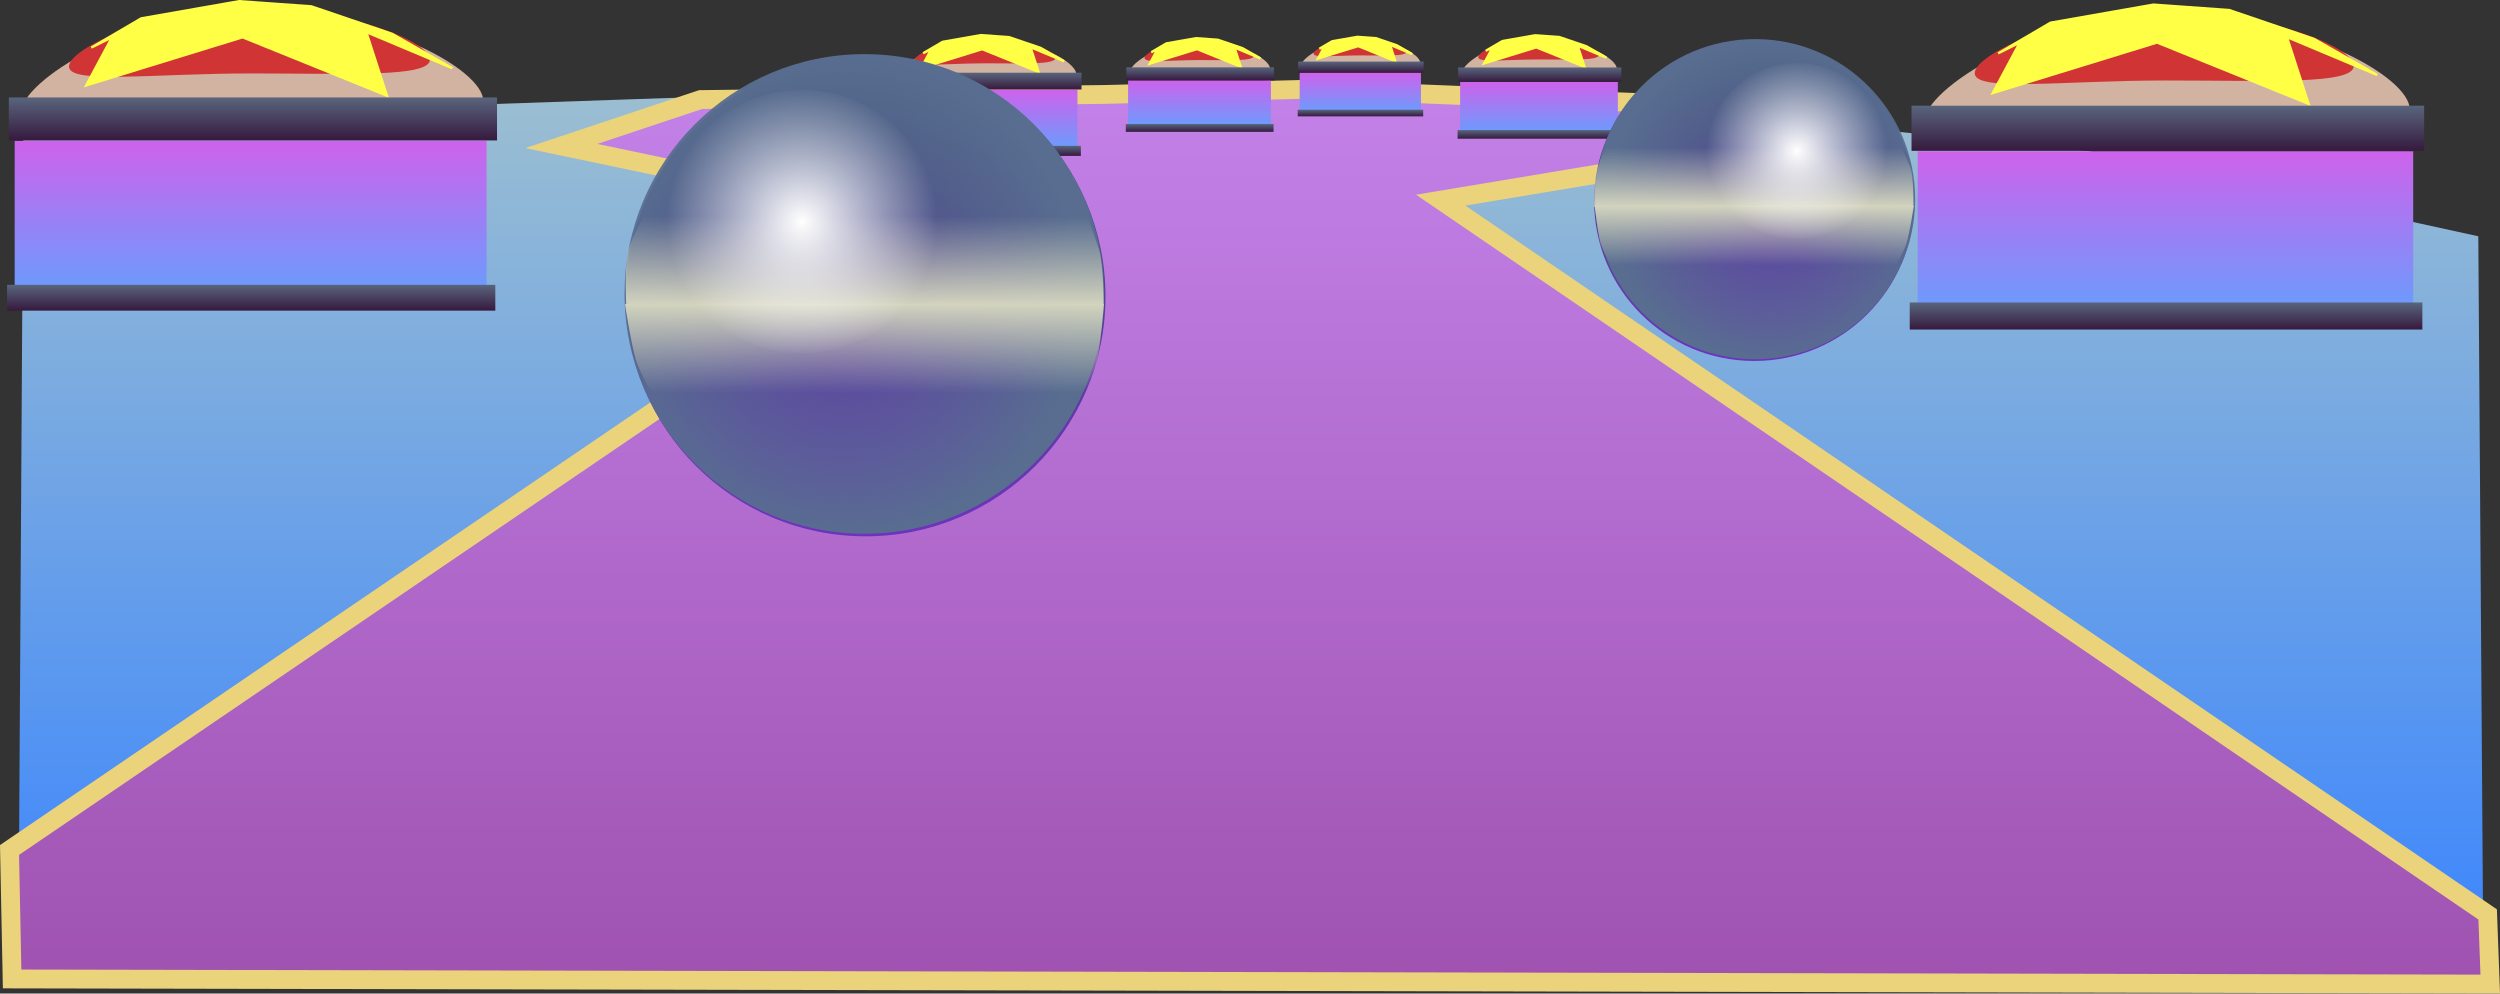 <svg version="1.1" xmlns="http://www.w3.org/2000/svg" xmlns:xlink="http://www.w3.org/1999/xlink" width="530.666" height="210.889" viewBox="0,0,530.666,210.889"><rect x="0" y="0" width="530.666" height="210.889" fill="#333333" stroke="none"/><defs><linearGradient x1="241.635" y1="181.275" x2="241.635" y2="370.665" gradientUnits="userSpaceOnUse" id="color-1"><stop offset="0" stop-color="#9bbed1"/><stop offset="1" stop-color="#3883ff"/></linearGradient><linearGradient x1="241.43" y1="180.171" x2="241.43" y2="370.108" gradientUnits="userSpaceOnUse" id="color-2"><stop offset="0" stop-color="#c382e9"/><stop offset="1" stop-color="#9f52b0"/></linearGradient><linearGradient x1="435.777" y1="193.34" x2="435.777" y2="227.249" gradientUnits="userSpaceOnUse" id="color-3"><stop offset="0" stop-color="#ce62ec"/><stop offset="1" stop-color="#6a9cfd"/></linearGradient><linearGradient x1="435.901" y1="225.426" x2="435.901" y2="231.174" gradientUnits="userSpaceOnUse" id="color-4"><stop offset="0" stop-color="#59657d"/><stop offset="1" stop-color="#361a3e"/></linearGradient><linearGradient x1="436.284" y1="183.662" x2="436.284" y2="193.241" gradientUnits="userSpaceOnUse" id="color-5"><stop offset="0" stop-color="#59657d"/><stop offset="1" stop-color="#361a3e"/></linearGradient><linearGradient x1="230.738" y1="178.304" x2="230.738" y2="188.078" gradientUnits="userSpaceOnUse" id="color-6"><stop offset="0" stop-color="#ce62ec"/><stop offset="1" stop-color="#6a9cfd"/></linearGradient><linearGradient x1="230.774" y1="187.552" x2="230.774" y2="189.209" gradientUnits="userSpaceOnUse" id="color-7"><stop offset="0" stop-color="#59657d"/><stop offset="1" stop-color="#361a3e"/></linearGradient><linearGradient x1="230.885" y1="175.515" x2="230.885" y2="178.276" gradientUnits="userSpaceOnUse" id="color-8"><stop offset="0" stop-color="#59657d"/><stop offset="1" stop-color="#361a3e"/></linearGradient><linearGradient x1="302.799" y1="178.626" x2="302.799" y2="189.419" gradientUnits="userSpaceOnUse" id="color-9"><stop offset="0" stop-color="#ce62ec"/><stop offset="1" stop-color="#6a9cfd"/></linearGradient><linearGradient x1="302.839" y1="188.839" x2="302.839" y2="190.668" gradientUnits="userSpaceOnUse" id="color-10"><stop offset="0" stop-color="#59657d"/><stop offset="1" stop-color="#361a3e"/></linearGradient><linearGradient x1="302.961" y1="175.546" x2="302.961" y2="178.595" gradientUnits="userSpaceOnUse" id="color-11"><stop offset="0" stop-color="#59657d"/><stop offset="1" stop-color="#361a3e"/></linearGradient><linearGradient x1="185.28" y1="180.252" x2="185.28" y2="192.859" gradientUnits="userSpaceOnUse" id="color-12"><stop offset="0" stop-color="#ce62ec"/><stop offset="1" stop-color="#6a9cfd"/></linearGradient><linearGradient x1="185.326" y1="192.181" x2="185.326" y2="194.317" gradientUnits="userSpaceOnUse" id="color-13"><stop offset="0" stop-color="#59657d"/><stop offset="1" stop-color="#361a3e"/></linearGradient><linearGradient x1="185.469" y1="176.654" x2="185.469" y2="180.215" gradientUnits="userSpaceOnUse" id="color-14"><stop offset="0" stop-color="#59657d"/><stop offset="1" stop-color="#361a3e"/></linearGradient><linearGradient x1="264.871" y1="176.664" x2="264.871" y2="184.964" gradientUnits="userSpaceOnUse" id="color-15"><stop offset="0" stop-color="#ce62ec"/><stop offset="1" stop-color="#6a9cfd"/></linearGradient><linearGradient x1="264.902" y1="184.518" x2="264.902" y2="185.924" gradientUnits="userSpaceOnUse" id="color-16"><stop offset="0" stop-color="#59657d"/><stop offset="1" stop-color="#361a3e"/></linearGradient><linearGradient x1="264.996" y1="174.295" x2="264.996" y2="176.639" gradientUnits="userSpaceOnUse" id="color-17"><stop offset="0" stop-color="#59657d"/><stop offset="1" stop-color="#361a3e"/></linearGradient><linearGradient x1="29.325" y1="191.127" x2="29.325" y2="223.422" gradientUnits="userSpaceOnUse" id="color-18"><stop offset="0" stop-color="#ce62ec"/><stop offset="1" stop-color="#6a9cfd"/></linearGradient><linearGradient x1="29.443" y1="221.686" x2="29.443" y2="227.16" gradientUnits="userSpaceOnUse" id="color-19"><stop offset="0" stop-color="#59657d"/><stop offset="1" stop-color="#361a3e"/></linearGradient><linearGradient x1="29.808" y1="181.91" x2="29.808" y2="191.033" gradientUnits="userSpaceOnUse" id="color-20"><stop offset="0" stop-color="#59657d"/><stop offset="1" stop-color="#361a3e"/></linearGradient><linearGradient x1="348.486" y1="169.884" x2="348.486" y2="237.848" gradientUnits="userSpaceOnUse" id="color-21"><stop offset="0" stop-color="#3b4e6e"/><stop offset="1" stop-color="#6d33bd"/></linearGradient><radialGradient cx="351.592" cy="203.811" r="33.982" gradientUnits="userSpaceOnUse" id="color-22"><stop offset="0" stop-color="#586d90" stop-opacity="0"/><stop offset="1" stop-color="#586d90"/></radialGradient><linearGradient x1="348.655" y1="204.935" x2="348.655" y2="217.541" gradientUnits="userSpaceOnUse" id="color-23"><stop offset="0" stop-color="#d3d4be"/><stop offset="1" stop-color="#d3d4be" stop-opacity="0"/></linearGradient><linearGradient x1="348.249" y1="205.117" x2="348.249" y2="192.511" gradientUnits="userSpaceOnUse" id="color-24"><stop offset="0" stop-color="#d3d4be"/><stop offset="1" stop-color="#d3d4be" stop-opacity="0"/></linearGradient><radialGradient cx="357.516" cy="193.255" r="19.184" gradientUnits="userSpaceOnUse" id="color-25"><stop offset="0" stop-color="#ffffff"/><stop offset="1" stop-color="#ffffff" stop-opacity="0"/></radialGradient><linearGradient x1="159.872" y1="173.259" x2="159.872" y2="275.069" gradientUnits="userSpaceOnUse" id="color-26"><stop offset="0" stop-color="#3b4e6e"/><stop offset="1" stop-color="#6d33bd"/></linearGradient><radialGradient cx="155.219" cy="224.082" r="50.905" gradientUnits="userSpaceOnUse" id="color-27"><stop offset="0" stop-color="#586d90" stop-opacity="0"/><stop offset="1" stop-color="#586d90"/></radialGradient><linearGradient x1="159.286" y1="225.765" x2="159.286" y2="244.649" gradientUnits="userSpaceOnUse" id="color-28"><stop offset="0" stop-color="#d3d4be"/><stop offset="1" stop-color="#d3d4be" stop-opacity="0"/></linearGradient><linearGradient x1="160.227" y1="226.039" x2="160.227" y2="207.155" gradientUnits="userSpaceOnUse" id="color-29"><stop offset="0" stop-color="#d3d4be"/><stop offset="1" stop-color="#d3d4be" stop-opacity="0"/></linearGradient><radialGradient cx="146.345" cy="208.269" r="28.737" gradientUnits="userSpaceOnUse" id="color-30"><stop offset="0" stop-color="#ffffff"/><stop offset="1" stop-color="#ffffff" stop-opacity="0"/></radialGradient></defs><g transform="translate(23.876,-161.224)"><g data-paper-data="{&quot;isPaintingLayer&quot;:true}" fill-rule="nonzero" stroke-linejoin="miter" stroke-miterlimit="10" stroke-dasharray="" stroke-dashoffset="0" style="mix-blend-mode: normal"><path d="M503.278,369.022l-523.285,1.642l1.095,-183.916l158.737,-5.474l171.874,1.095l107.832,10.947l82.653,18.063z" fill="url(#color-1)" stroke="#000000" stroke-width="0" stroke-linecap="round"/><path d="M-21.854,341.645l195.411,-133.011l-78.274,-16.421l29.558,-9.853l85.937,-1.095l42.695,-1.095l81.558,3.284l9.305,9.853l-62.4,10.4l222.232,151.621l0.547,14.779l-526.022,-1.086z" fill="url(#color-2)" stroke="#ebd37b" stroke-width="4" stroke-linecap="round"/><g><path d="M384.558,187.11c0,-6.983 24.091,-22.606 51.918,-22.606c27.827,0 51.152,12.941 51.152,19.924c0,6.983 -23.325,5.364 -51.152,5.364c-27.827,0 -51.918,4.301 -51.918,-2.682z" fill="#d2b3a1" stroke="none" stroke-width="0" stroke-linecap="butt"/><path d="M395.286,176.764c0,-4.024 18.807,-13.026 40.531,-13.026c21.724,0 39.932,7.457 39.932,11.481c0,4.024 -18.209,3.091 -39.932,3.091c-21.724,0 -40.531,2.478 -40.531,-1.545z" fill="#d13434" stroke="none" stroke-width="0" stroke-linecap="butt"/><path d="M461.573,169.102l4.598,14.177l-32.185,-13.027l-34.867,10.728l5.747,-10.728l-4.598,2.299l11.112,-6.514l21.84,-3.832l16.093,1.149l18.008,6.131l13.411,7.663z" fill="#ffff45" stroke="#ffff47" stroke-width="0.5" stroke-linecap="round"/><path d="M383.188,227.249v-33.91h105.177v33.91z" fill="url(#color-3)" stroke="#ebd37b" stroke-width="0" stroke-linecap="butt"/><path d="M381.493,231.174v-5.747h108.817v5.747z" fill="url(#color-4)" stroke="none" stroke-width="0" stroke-linecap="butt"/><path d="M381.876,193.241v-9.579h108.817v9.579z" fill="url(#color-5)" stroke="none" stroke-width="0" stroke-linecap="butt"/></g><g><path d="M215.976,176.509c0,-2.013 6.944,-6.516 14.964,-6.516c8.02,0 14.743,3.73 14.743,5.743c0,2.013 -6.723,1.546 -14.743,1.546c-8.02,0 -14.964,1.24 -14.964,-0.773z" fill="#d2b3a1" stroke="none" stroke-width="0" stroke-linecap="butt"/><path d="M219.068,173.527c0,-1.16 5.421,-3.754 11.682,-3.754c6.261,0 11.509,2.149 11.509,3.309c0,1.16 -5.248,0.891 -11.509,0.891c-6.261,0 -11.682,0.714 -11.682,-0.445z" fill="#d13434" stroke="none" stroke-width="0" stroke-linecap="butt"/><path d="M238.173,171.318l1.325,4.086l-9.276,-3.755l-10.05,3.092l1.657,-3.092l-1.325,0.663l3.203,-1.877l6.295,-1.104l4.638,0.331l5.19,1.767l3.865,2.209z" fill="#ffff45" stroke="#ffff47" stroke-width="0.5" stroke-linecap="round"/><path d="M215.581,188.078v-9.773h30.314v9.773z" fill="url(#color-6)" stroke="#ebd37b" stroke-width="0" stroke-linecap="butt"/><path d="M215.092,189.209v-1.657h31.363v1.657z" fill="url(#color-7)" stroke="none" stroke-width="0" stroke-linecap="butt"/><path d="M215.203,178.276v-2.761h31.363v2.761z" fill="url(#color-8)" stroke="none" stroke-width="0" stroke-linecap="butt"/></g><g><path d="M286.496,176.643c0,-2.223 7.668,-7.196 16.525,-7.196c8.857,0 16.281,4.119 16.281,6.342c0,2.223 -7.424,1.707 -16.281,1.707c-8.857,0 -16.525,1.369 -16.525,-0.854z" fill="#d2b3a1" stroke="none" stroke-width="0" stroke-linecap="butt"/><path d="M289.911,173.35c0,-1.281 5.986,-4.146 12.901,-4.146c6.915,0 12.71,2.373 12.71,3.654c0,1.281 -5.796,0.984 -12.71,0.984c-6.915,0 -12.901,0.789 -12.901,-0.492z" fill="#d13434" stroke="none" stroke-width="0" stroke-linecap="butt"/><path d="M311.01,170.911l1.464,4.512l-10.244,-4.147l-11.098,3.415l1.829,-3.415l-1.463,0.732l3.537,-2.073l6.952,-1.22l5.122,0.366l5.732,1.951l4.269,2.439z" fill="#ffff45" stroke="#ffff47" stroke-width="0.5" stroke-linecap="round"/><path d="M286.06,189.419v-10.793h33.477v10.793z" fill="url(#color-9)" stroke="#ebd37b" stroke-width="0" stroke-linecap="butt"/><path d="M285.521,190.668v-1.829h34.636v1.829z" fill="url(#color-10)" stroke="none" stroke-width="0" stroke-linecap="butt"/><path d="M285.643,178.595v-3.049h34.636v3.049z" fill="url(#color-11)" stroke="none" stroke-width="0" stroke-linecap="butt"/></g><g><path d="M166.239,177.936c0,-2.596 8.956,-8.404 19.301,-8.404c10.345,0 19.016,4.811 19.016,7.407c0,2.596 -8.671,1.994 -19.016,1.994c-10.345,0 -19.301,1.599 -19.301,-0.997z" fill="#d2b3a1" stroke="none" stroke-width="0" stroke-linecap="butt"/><path d="M170.227,174.09c0,-1.496 6.992,-4.843 15.068,-4.843c8.076,0 14.845,2.772 14.845,4.268c0,1.496 -6.769,1.149 -14.845,1.149c-8.076,0 -15.068,0.921 -15.068,-0.575z" fill="#d13434" stroke="none" stroke-width="0" stroke-linecap="butt"/><path d="M194.87,171.242l1.709,5.27l-11.965,-4.843l-12.962,3.988l2.137,-3.988l-1.709,0.855l4.131,-2.422l8.119,-1.424l5.983,0.427l6.695,2.279l4.986,2.849z" fill="#ffff45" stroke="#ffff47" stroke-width="0.5" stroke-linecap="round"/><path d="M165.73,192.859v-12.606h39.101v12.606z" fill="url(#color-12)" stroke="#ebd37b" stroke-width="0" stroke-linecap="butt"/><path d="M165.099,194.317v-2.137h40.454v2.137z" fill="url(#color-13)" stroke="none" stroke-width="0" stroke-linecap="butt"/><path d="M165.242,180.215v-3.561h40.454v3.561z" fill="url(#color-14)" stroke="none" stroke-width="0" stroke-linecap="butt"/></g><g><path d="M252.334,175.139c0,-1.709 5.897,-5.534 12.708,-5.534c6.811,0 12.521,3.168 12.521,4.877c0,1.709 -5.709,1.313 -12.521,1.313c-6.811,0 -12.708,1.053 -12.708,-0.657z" fill="#d2b3a1" stroke="none" stroke-width="0" stroke-linecap="butt"/><path d="M254.96,172.606c0,-0.985 4.604,-3.188 9.921,-3.188c5.317,0 9.775,1.825 9.775,2.81c0,0.985 -4.457,0.757 -9.775,0.757c-5.317,0 -9.921,0.607 -9.921,-0.378z" fill="#d13434" stroke="none" stroke-width="0" stroke-linecap="butt"/><path d="M271.186,170.731l1.125,3.47l-7.878,-3.189l-8.535,2.626l1.407,-2.626l-1.125,0.563l2.72,-1.594l5.346,-0.938l3.939,0.281l4.408,1.501l3.283,1.876z" fill="#ffff45" stroke="#ffff47" stroke-width="0.5" stroke-linecap="round"/><path d="M251.999,184.964v-8.3h25.745v8.3z" fill="url(#color-15)" stroke="#ebd37b" stroke-width="0" stroke-linecap="butt"/><path d="M251.584,185.924v-1.407h26.636v1.407z" fill="url(#color-16)" stroke="none" stroke-width="0" stroke-linecap="butt"/><path d="M251.678,176.639v-2.345h26.636v2.345z" fill="url(#color-17)" stroke="none" stroke-width="0" stroke-linecap="butt"/></g><g><path d="M-19.455,185.195c0,-6.651 22.944,-21.53 49.446,-21.53c26.502,0 48.716,12.325 48.716,18.975c0,6.651 -22.214,5.109 -48.716,5.109c-26.502,0 -49.446,4.096 -49.446,-2.554z" fill="#d2b3a1" stroke="none" stroke-width="0" stroke-linecap="butt"/><path d="M-9.238,175.341c0,-3.832 17.911,-12.406 38.601,-12.406c20.689,0 38.031,7.102 38.031,10.934c0,3.832 -17.342,2.944 -38.031,2.944c-20.689,0 -38.601,2.36 -38.601,-1.472z" fill="#d13434" stroke="none" stroke-width="0" stroke-linecap="butt"/><path d="M53.892,168.044l4.379,13.502l-30.653,-12.407l-33.207,10.218l5.474,-10.218l-4.379,2.189l10.582,-6.204l20.8,-3.649l15.326,1.095l17.151,5.839l12.772,7.298z" fill="#ffff45" stroke="#ffff47" stroke-width="0.5" stroke-linecap="round"/><path d="M-20.76,223.422v-32.295h100.169v32.295z" fill="url(#color-18)" stroke="#ebd37b" stroke-width="0" stroke-linecap="butt"/><path d="M-22.374,227.16v-5.474h103.635v5.474z" fill="url(#color-19)" stroke="none" stroke-width="0" stroke-linecap="butt"/><path d="M-22.01,191.033v-9.123h103.635v9.123z" fill="url(#color-20)" stroke="none" stroke-width="0" stroke-linecap="butt"/></g><g data-paper-data="{&quot;index&quot;:null}" stroke="none" stroke-width="0" stroke-linecap="butt"><path d="M348.486,237.848c-18.768,0 -33.982,-15.214 -33.982,-33.982c0,-18.768 15.214,-33.982 33.982,-33.982c18.768,0 33.982,15.214 33.982,33.982c0,18.768 -15.214,33.982 -33.982,33.982z" data-paper-data="{&quot;zoomLevel&quot;:1}" fill="url(#color-21)"/><path d="M348.669,237.483c-18.768,0 -33.982,-15.214 -33.982,-33.982c0,-18.768 15.214,-33.982 33.982,-33.982c18.768,0 33.982,15.214 33.982,33.982c0,18.768 -15.214,33.982 -33.982,33.982z" data-paper-data="{&quot;zoomLevel&quot;:1}" fill="url(#color-22)"/><path d="M318.687,218.455c0,0 -2.601,-4.198 -2.971,-6.02c-0.503,-2.479 -1.103,-7.5 -1.103,-7.5h67.75c0,0 -0.853,5.659 -1.563,7.951c-0.616,1.988 -2.456,5.021 -2.456,5.021z" fill="url(#color-23)"/><path d="M379.217,191.598c0,0 2.268,4.198 2.637,6.02c0.503,2.479 0.437,7.5 0.437,7.5h-67.75c0,0 -0.147,-5.659 0.563,-7.951c0.616,-1.988 2.123,-5.021 2.123,-5.021z" data-paper-data="{&quot;index&quot;:null}" fill="url(#color-24)"/><path d="M357.516,174.606c10.595,0 19.184,8.349 19.184,18.649c0,10.299 -8.589,18.649 -19.184,18.649c-10.595,0 -19.184,-8.349 -19.184,-18.649c0,-10.299 8.589,-18.649 19.184,-18.649z" fill="url(#color-25)"/></g><g stroke="none" stroke-width="0" stroke-linecap="butt"><path d="M108.967,224.164c0,-28.114 22.791,-50.905 50.905,-50.905c28.114,0 50.905,22.791 50.905,50.905c0,28.114 -22.791,50.905 -50.905,50.905c-28.114,0 -50.905,-22.791 -50.905,-50.905z" data-paper-data="{&quot;zoomLevel&quot;:1}" fill="url(#color-26)"/><path d="M108.693,223.617c0,-28.114 22.791,-50.905 50.905,-50.905c28.114,0 50.905,22.791 50.905,50.905c0,28.114 -22.791,50.905 -50.905,50.905c-28.114,0 -50.905,-22.791 -50.905,-50.905z" data-paper-data="{&quot;zoomLevel&quot;:1}" fill="url(#color-27)"/><path d="M114.812,245.197c0,0 -2.757,-4.543 -3.68,-7.521c-1.064,-3.434 -2.341,-11.91 -2.341,-11.91h101.656c0,0 -0.569,7.522 -1.322,11.235c-0.553,2.729 -3.45,9.017 -3.45,9.017z" fill="url(#color-28)"/><path d="M206.701,206.607c0,0 1.757,4.543 2.68,7.521c1.064,3.434 1.008,11.91 1.008,11.91h-101.323c0,0 -0.431,-7.522 0.322,-11.235c0.553,-2.729 4.117,-9.017 4.117,-9.017z" data-paper-data="{&quot;index&quot;:null}" fill="url(#color-29)"/><path d="M175.082,208.269c0,15.428 -12.866,27.935 -28.737,27.935c-15.871,0 -28.737,-12.507 -28.737,-27.935c0,-15.428 12.866,-27.935 28.737,-27.935c15.871,0 28.737,12.507 28.737,27.935z" fill="url(#color-30)"/></g></g></g></svg>